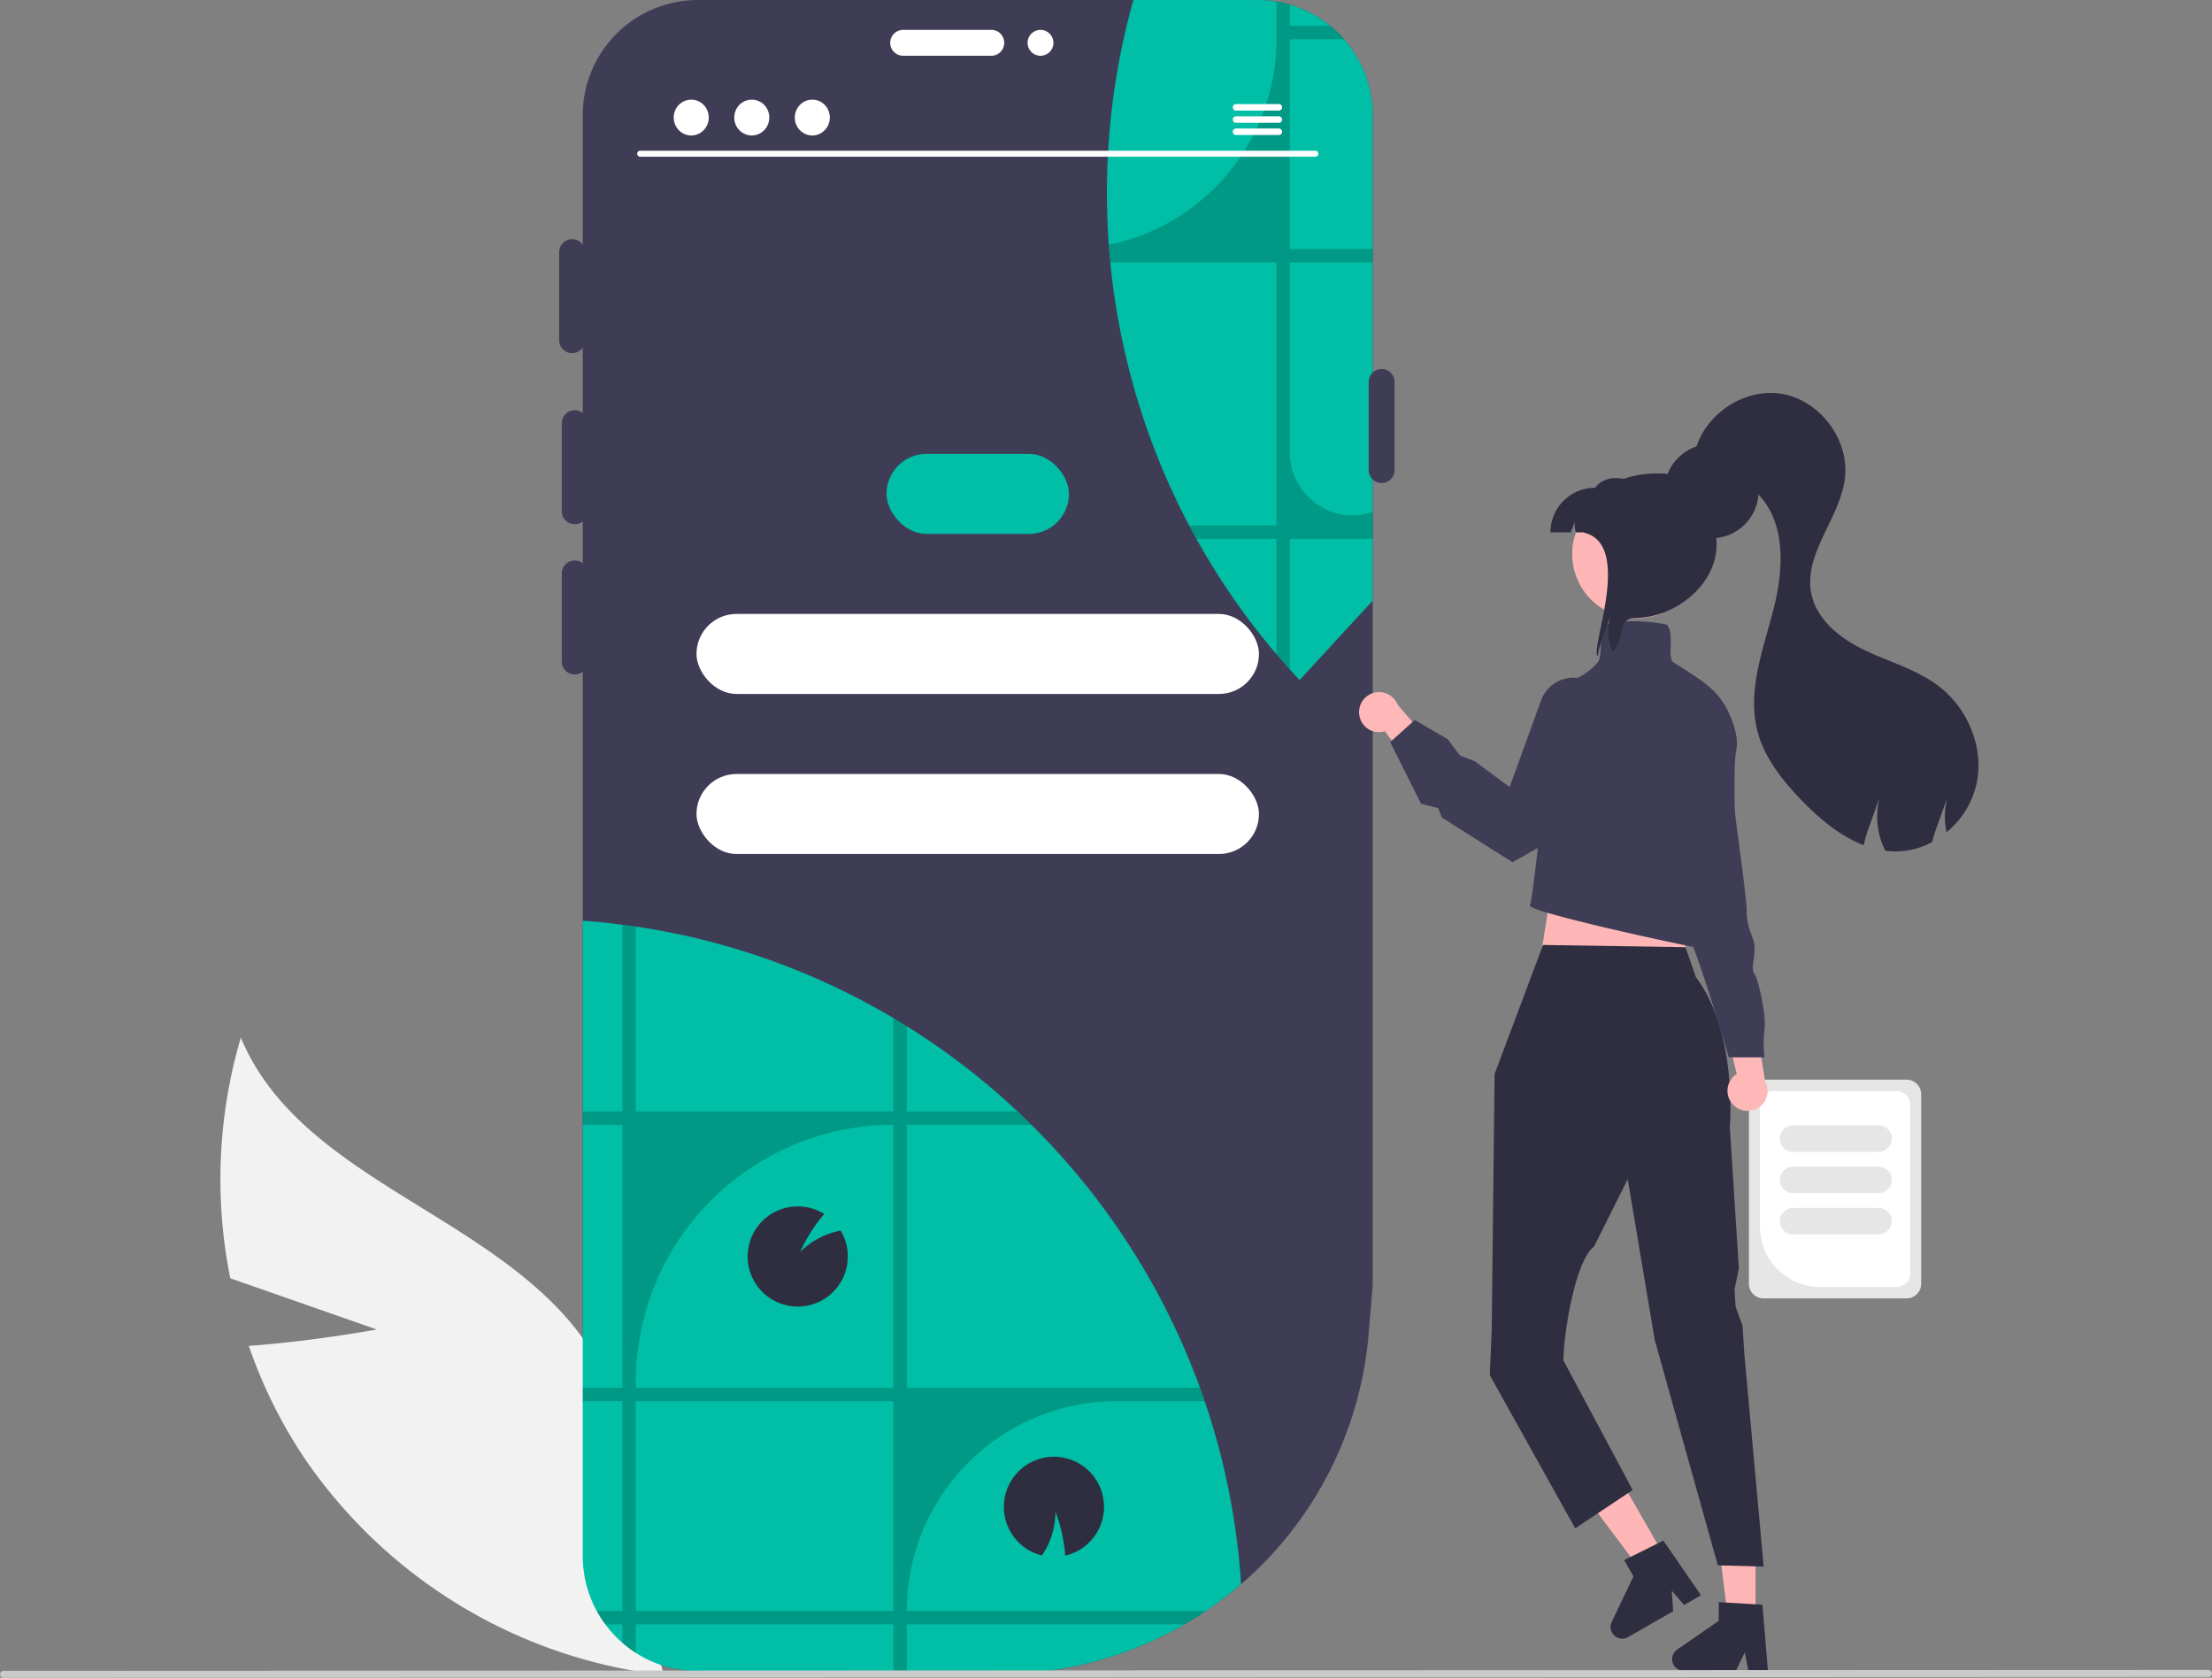 <svg xmlns="http://www.w3.org/2000/svg" data-name="Layer 1" width="751.131" height="569.602" viewBox="0 0 751.131 569.602" xmlns:xlink="http://www.w3.org/1999/xlink"><rect x="0" y="0" width="751.131" height="569.602" fill="#808080" stroke="none"/><path d="M690.56,204.26V601.49l-1.38,16.54a126.311,126.311,0,0,1-34.47,76.58q-4.23,4.425-8.85,8.38a123.197,123.197,0,0,1-11.94,9.09c-2.38,1.6-4.82,3.11-7.3,4.54a125.993,125.993,0,0,1-46.87,15.85H461.39a38.928,38.928,0,0,1-25.62-9.59,39.508,39.508,0,0,1-8.7-10.8,38.896,38.896,0,0,1-4.76-18.69V204.26a39.14,39.14,0,0,1,39.09-39.09H651.48c.45,0,.89.01,1.34.02.29.01.58.02.87.05.39.01.78.04,1.16.08.49.03.97.08,1.45.14.44.06.88.12,1.32.19.09.01.17.03.26.04.56.09,1.12.19,1.67.31.55.11,1.11.24,1.65.38.39.1.79.21,1.18.32.01,0,.03.01.04.01,1.15.34,2.29.73,3.41,1.18.35.13.7.28,1.04.43l.15.06c.28.12.55.24.82.37.81.37,1.61.78,2.4,1.21a40.162,40.162,0,0,1,3.77,2.36c.39.27.77.56,1.14.85.31.23.62.47.92.73a.304.304,0,0,1,.07.05c.04.03.08.07.12.1.27.21.53.43.78.65.49.42.97.86,1.44,1.31.13.12.26.24.39.37.13.12.25.25.38.38.13.12.25.25.37.37a1.893,1.893,0,0,1,.2.2c.36.38.71.77,1.05,1.16.43.49.85.99,1.24,1.5.34.42.66.84.97,1.27.29.39.56.78.83,1.18a3.281,3.281,0,0,1,.2.31c.28.41.54.83.8,1.25.65,1.06,1.24,2.16,1.78,3.27.2.42.39.83.57,1.25.23.51.44,1.02.64,1.53.08.19.15.39.22.58.11.29.21.58.31.87.11.32.22.65.32.97l.24.78c.14.47.26.93.38,1.4.07.28.14.56.2.85a39.063,39.063,0,0,1,.91,6.21c.01.26.03.51.04.77C690.55,203.07,690.56,203.66,690.56,204.26Z" transform="translate(-224.434 -165.17)" fill="#3f3d56"/><path d="M690.56,204.26V369.08l-24.82,26.96q-1.68-1.77-3.31-3.59-2.325-2.55-4.54-5.18c-.39-.45-.76-.89-1.14-1.34-.99-1.16-1.95-2.34-2.91-3.53a240.766,240.766,0,0,1-23.15-34.3c-.84-1.51-1.66-3.02-2.47-4.55a240.351,240.351,0,0,1-17.71-43.28c-.51-1.69-1-3.4-1.46-5.11a240.717,240.717,0,0,1-7.59-40.89c-.19-1.95-.36-3.89-.5-5.84,0-.05-.01-.11-.01-.16-.16-2.12-.27-4.24-.37-6.38a242.314,242.314,0,0,1,8.72-76.72h42.18c.45,0,.89.01,1.34.02.29.01.58.02.87.05.39.01.78.04,1.16.08.49.03.97.08,1.45.14.44.06.88.12,1.32.19.09.01.17.03.26.04h.01c.56.09,1.12.19,1.67.31.55.11,1.11.24,1.65.38.39.1.79.21,1.18.32.01,0,.03.01.04.01,1.15.34,2.28.73,3.4,1.18.35.13.7.28,1.04.43l.15.06c.28.12.55.24.82.37.81.37,1.61.78,2.4,1.21a40.162,40.162,0,0,1,3.77,2.36c.39.27.77.56,1.14.85.31.23.62.47.92.73a.304.304,0,0,1,.07.05h.01c.18.15.36.3.53.45.12.1.25.2.36.3.17.14.33.29.5.43.08.07.16.14.23.21.24.22.47.44.71.67.13.12.26.24.39.37.13.12.25.25.38.38.13.12.25.25.37.37l.01.01a.855.855,0,0,1,.19.19c.36.38.71.77,1.05,1.16.43.49.85.99,1.24,1.5.34.42.66.84.97,1.27.29.39.56.78.83,1.18a3.281,3.281,0,0,1,.2.31c.28.41.54.83.8,1.25.65,1.06,1.24,2.16,1.78,3.27.2.42.39.83.57,1.25.23.51.44,1.02.64,1.53.08.19.15.39.22.58.11.29.21.58.31.87.11.32.22.65.32.97l.24.78c.14.47.26.93.38,1.4.07.28.14.56.2.85a39.063,39.063,0,0,1,.91,6.21c.01.26.03.51.04.77C690.55,203.07,690.56,203.66,690.56,204.26Z" transform="translate(-224.434 -165.17)" fill="#00bfa6"/><path d="M690.57,254.27v-4.56H662.43V178.49h18.45c-.34-.39-.69-.78-1.05-1.16h-.01a.855.855,0,0,0-.19-.19v-.01h-.01c-.12-.12-.24-.25-.37-.37a4.441,4.441,0,0,0-.37-.38h-.01c-.13-.13-.26-.25-.39-.37-.24-.23-.47-.45-.71-.67-.07-.07-.15-.14-.23-.21-.17-.14-.33-.29-.5-.43-.11-.1-.24-.2-.36-.3-.17-.15-.35-.3-.53-.45H662.43v-7.24c-.01,0-.03-.01-.04-.01-.39-.11-.79-.22-1.18-.32-.54-.14-1.1-.27-1.65-.38-.55-.12-1.11-.22-1.67-.31v12.8a71.236,71.236,0,0,1-56.94,69.78c0,.05.01.11.01.16.14,1.95.31,3.89.5,5.84h56.43v89.28H628.22c.81,1.53,1.63,3.04,2.47,4.55h27.2v39.17q2.22,2.625,4.54,5.18V348.1h28.14v-9.18h-.01c-.09.03-.17.06-.26.09-13.71,4.61-27.87-5.79-27.87-20.26V254.27Z" transform="translate(-224.434 -165.17)" opacity="0.2"/><path d="M352.382,616.513,302.64,599.134a170.006,170.006,0,0,1,3.577-81.72c18.87,45.43,77.726,58.131,110.404,94.902a102.259,102.259,0,0,1,23.696,85.409l9.524,36.136A171.354,171.354,0,0,1,327.238,659.341a165.52,165.52,0,0,1-18.323-37.262C330.386,620.556,352.382,616.513,352.382,616.513Z" transform="translate(-224.434 -165.17)" fill="#f2f2f2"/><path d="M419.598,343.138a4.404,4.404,0,0,1-4.399-4.399V308.827a4.399,4.399,0,1,1,8.798,0v29.912A4.404,4.404,0,0,1,419.598,343.138Z" transform="translate(-224.434 -165.17)" fill="#3f3d56"/><rect x="301.033" y="154.085" width="61.948" height="27.168" rx="13.584" fill="#00bfa6"/><rect x="236.508" y="208.421" width="190.998" height="27.168" rx="13.584" fill="#fff"/><rect x="236.508" y="262.758" width="190.998" height="27.168" rx="13.584" fill="#fff"/><path d="M418.718,285.073a4.404,4.404,0,0,1-4.399-4.399V250.762a4.399,4.399,0,0,1,8.798,0v29.912A4.404,4.404,0,0,1,418.718,285.073Z" transform="translate(-224.434 -165.17)" fill="#3f3d56"/><path d="M526.728,179.703a4.404,4.404,0,0,1,4.399-4.399h29.912a4.399,4.399,0,0,1,0,8.798H531.127A4.404,4.404,0,0,1,526.728,179.703Z" transform="translate(-224.434 -165.17)" fill="#fff"/><path d="M419.598,394.165a4.404,4.404,0,0,1-4.399-4.399V359.854a4.399,4.399,0,1,1,8.798,0v29.912A4.404,4.404,0,0,1,419.598,394.165Z" transform="translate(-224.434 -165.17)" fill="#3f3d56"/><path d="M693.598,329.165a4.404,4.404,0,0,1-4.399-4.399V294.854a4.399,4.399,0,1,1,8.798,0v29.912A4.404,4.404,0,0,1,693.598,329.165Z" transform="translate(-224.434 -165.17)" fill="#3f3d56"/><circle cx="353.321" cy="14.533" r="4.399" fill="#fff"/><path d="M818.327,601.036V536.627a4.923,4.923,0,0,1,4.917-4.917h48.643a4.923,4.923,0,0,1,4.917,4.917v64.409a4.923,4.923,0,0,1-4.917,4.917H823.244A4.923,4.923,0,0,1,818.327,601.036Z" transform="translate(-224.434 -165.17)" fill="#e6e6e6"/><path d="M822.058,581.582V540.174a4.61,4.61,0,0,1,4.605-4.605H868.468a4.61,4.61,0,0,1,4.605,4.605v57.316a4.61,4.61,0,0,1-4.605,4.605H842.571A20.536,20.536,0,0,1,822.058,581.582Z" transform="translate(-224.434 -165.17)" fill="#fff"/><path d="M828.827,551.727a4.505,4.505,0,0,1,4.5-4.5h29a4.5,4.5,0,0,1,0,9h-29A4.505,4.505,0,0,1,828.827,551.727Z" transform="translate(-224.434 -165.17)" fill="#e6e6e6"/><path d="M828.827,565.727a4.505,4.505,0,0,1,4.5-4.5h29a4.5,4.5,0,0,1,0,9h-29A4.505,4.505,0,0,1,828.827,565.727Z" transform="translate(-224.434 -165.17)" fill="#e6e6e6"/><path d="M828.827,579.727a4.505,4.505,0,0,1,4.5-4.5h29a4.5,4.5,0,0,1,0,9h-29A4.505,4.505,0,0,1,828.827,579.727Z" transform="translate(-224.434 -165.17)" fill="#e6e6e6"/><polygon points="596.14 549.413 586.754 549.413 582.288 513.208 596.141 513.209 596.14 549.413" fill="#ffb6b6"/><path d="M824.773,732.405h-6.66l-1.189-6.288-3.045,6.288H796.214a3.971,3.971,0,0,1-2.256-7.239l14.107-9.743V709.067l14.838.886Z" transform="translate(-224.434 -165.17)" fill="#2f2e41"/><polygon points="565.113 528.194 556.97 532.862 535.089 503.675 547.108 496.785 565.113 528.194" fill="#ffb6b6"/><path d="M802.054,706.737l-5.778,3.313L792.117,705.186l.486,6.97-15.325,8.786a3.971,3.971,0,0,1-5.558-5.157l7.392-15.468-3.162-5.515,13.313-6.612Z" transform="translate(-224.434 -165.17)" fill="#2f2e41"/><polygon points="527.912 294.594 522.473 329.267 574.143 329.947 567.344 296.634 527.912 294.594" fill="#ffb6b6"/><path d="M748.407,485.971l-16.456,43.819-.931,82.848-.049,4.342-.645,15.035,29,52,19.521-13-23.521-44v-.125c0-8.094,3.853-33.705,10.375-38.497h0l11.459-22.909,9.165,54.532,21.428,76.559,15.572.441-6.572-72.3-.606-9.464-2.349-6.452-.375-5.858,1.481-7.117-3.072-48.016s2.807-32.067-11.558-50.989l-3.496-10.101Z" transform="translate(-224.434 -165.17)" fill="#2f2e41"/><path d="M812.819,540.063a6.76,6.76,0,0,1,1.348-10.277l-5.54-23.375,11.725,4.284,3.463,21.54a6.797,6.797,0,0,1-10.997,7.828Z" transform="translate(-224.434 -165.17)" fill="#ffb8b8"/><path d="M784.622,442.11,789.328,454.21s-2.017,12.1,1.344,14.789,2.017,2.689,2.017,4.706a10.341,10.341,0,0,0,4.033,7.395c2.689,2.017,14.789,43.023,14.789,43.023h12.1a37.912,37.912,0,0,1,0-9.411c.672-4.706-2.017-16.806-3.361-18.823s0-4.706,0-8.739-2.689-6.05-2.689-12.773-8.067-59.157-7.395-65.207-6.722-11.428-6.722-11.428h-6.722Z" transform="translate(-224.434 -165.17)" fill="#3f3d56"/><path d="M686,407.823a6.76,6.76,0,0,0,8.719,5.606l14.274,19.322,4.299-11.72L699.078,404.479a6.797,6.797,0,0,0-13.078,3.344Z" transform="translate(-224.434 -165.17)" fill="#ffb8b8"/><path d="M743.998,472.741a.515.515,0,0,1,.016-.533c.978-1.725,5.58-45.553,8.435-74.592l.037-.367.369.011c.076.002,7.519.144,14.082-7.172.858-.957.962-3.16,1.072-5.494.134-2.842.272-5.781,1.789-7.299l.066-.066.088-.03c6.388-2.128,17.174-.751,20.381-.01l.139.032.086.114c1.326,1.749,1.253,4.548,1.182,7.255-.064,2.435-.124,4.735.956,5.428q1.252.806,2.407,1.54c9.494,6.056,14.259,9.096,17.751,18.988,1.278,3.622,1.686,6.661,1.212,9.031-2.049,10.245,1.376,61.518,1.884,63.548a9.437,9.437,0,0,0,1.47,2.649c.848,1.222,1.581,2.277,1.159,3.085-.288.55-1.031.807-2.34.807C811.308,489.668,745.433,475.423,743.998,472.741Zm.677-.102Z" transform="translate(-224.434 -165.17)" fill="#3f3d56"/><path d="M714.147,442.768l-.11-.07-1.234-3.179-5.819-1.482L696.51,417.09l8.329-7.496,11.211,6.539,4.082,5.458,5.059,1.994,11.862,8.749L747.752,402.909A11.642,11.642,0,0,1,763.989,396.52l11.567,5.91.1.073c.185.184,4.507,4.622,3.772,12.736-.689,7.605-6.201,19.921-28.576,35.43l-12.831,7.218Z" transform="translate(-224.434 -165.17)" fill="#3f3d56"/><path d="M760.987,363.744a21.845,21.845,0,1,0-1.11-18.61c-.1.25-.19.5-.28.76A21.815,21.815,0,0,0,760.987,363.744Z" transform="translate(-224.434 -165.17)" fill="#ffb6b6"/><path d="M757.847,345.894c.94-2.63.53-1.26,1.48-3.88a6.539,6.539,0,0,0,.27,3.88h26.01v-15.12c-7.62-3.02-15.07-5.59-19.57,0a15.121,15.121,0,0,0-15.12,15.12Z" transform="translate(-224.434 -165.17)" fill="#2f2e41"/><path d="M767.067,387.924c.02-.28.05-.57.09-.85a29.448,29.448,0,0,1,1.69-6c.75-2.11,1.51-4.23,2.27-6.34a18.152,18.152,0,0,0,.85,11.52c4.39-3.42,1.62-11.24,7.36-11.24,13.8,0,28-11.19,28-25,0-13.8-5.92-24.12-19.72-24.12-13.81,0-25.01,6.32-25.28,20.12C779.327,350.014,763.857,386.524,767.067,387.924Z" transform="translate(-224.434 -165.17)" fill="#2f2e41"/><circle cx="581.168" cy="166.729" r="16" fill="#2f2e41"/><path d="M799.847,319.394l1.92-2.46c4.5,7.19,13.66,9.91,19.61,15.96,9.76,9.93,8.69,26.07,5.18,39.54-3.52,13.47-8.84,27.42-5.36,40.91,2.32,9,8.35,16.58,14.79,23.29,6.07,6.34,13.27,12.4,21.31,15.47a47.021,47.021,0,0,1,2.15-7.09c1.07-3,2.14-6.01,3.22-9a25.779,25.779,0,0,0,1.21,16.35c.22.54.47,1.08.73,1.61a27.661,27.661,0,0,0,4.65.21,26.105,26.105,0,0,0,11.27-3.16,55.949,55.949,0,0,1,1.92-6.01c1.07-3,2.14-6.01,3.22-9a25.414,25.414,0,0,0-.24,11.7,29.788,29.788,0,0,0,10.21-16.59c2.58-12.31-3.08-25.7-13.15-33.23-7.36-5.5-16.47-7.99-24.77-11.95-8.3-3.95-16.44-10.31-18.23-19.32-2.67-13.48,9.7-25.37,11.41-39,1.64-13.14-8.48-26.65-21.55-28.76C816.277,296.764,802.417,306.404,799.847,319.394Z" transform="translate(-224.434 -165.17)" fill="#2f2e41"/><path d="M645.867,702.987a123.198,123.198,0,0,1-11.94,9.09c-2.38,1.6-4.82,3.11-7.3,4.54a125.993,125.993,0,0,1-46.87,15.85h-118.36a38.927,38.927,0,0,1-25.62-9.59,39.507,39.507,0,0,1-8.7-10.8,38.896,38.896,0,0,1-4.76-18.69v-215.64q6.78.48,13.46,1.35c1.52.19,3.03.4,4.54.63a240.059,240.059,0,0,1,87.5,31.07c1.52.9,3.04,1.82,4.54,2.77a241.861,241.861,0,0,1,37.6,28.9q2.385,2.235,4.71,4.55a241.853,241.853,0,0,1,57.25,89.28q.825,2.265,1.6,4.56A240.536,240.536,0,0,1,645.867,702.987Z" transform="translate(-224.434 -165.17)" fill="#00bfa6"/><path d="M532.357,712.077a71.22,71.22,0,0,1,71.23-71.22h29.93q-.78-2.295-1.6-4.56h-99.56v-89.28h42.31q-2.325-2.31-4.71-4.55h-37.6v-28.9c-1.5-.95-3.02-1.87-4.54-2.77v31.67h-87.5v-62.74c-1.51-.23-3.02-.44-4.54-.63v63.37h-13.46v4.55h13.46v89.28h-13.46v4.56h13.46v71.22h-8.7a39.792,39.792,0,0,0,2.91,4.54h5.79v6.26a38.985,38.985,0,0,0,4.54,3.41v-9.67h87.5v15.85h4.54v-15.85h94.27c2.48-1.43,4.92-2.94,7.3-4.54Zm-4.54,0h-87.5v-71.22h87.5Zm0-75.78h-87.5v-1.77a87.508,87.508,0,0,1,87.5-87.51Z" transform="translate(-224.434 -165.17)" opacity="0.2"/><path d="M512.327,591.727a17.005,17.005,0,1,1-8-14.42,54.158,54.158,0,0,0-8.19,12.89,26.272,26.272,0,0,1,13.75-7.25A16.882,16.882,0,0,1,512.327,591.727Z" transform="translate(-224.434 -165.17)" fill="#2f2e41"/><path d="M570.306,688.748a17.005,17.005,0,1,1,15.853,4.54,54.159,54.159,0,0,0-3.323-14.906,26.272,26.272,0,0,1-4.596,14.849A16.882,16.882,0,0,1,570.306,688.748Z" transform="translate(-224.434 -165.17)" fill="#2f2e41"/><path d="M671.103,218.372H441.78a1.016,1.016,0,0,1,0-2.031H671.103a1.016,1.016,0,0,1,0,2.031Z" transform="translate(-224.434 -165.17)" fill="#fff"/><ellipse cx="234.726" cy="39.905" rx="5.95" ry="6.083" fill="#fff"/><ellipse cx="255.282" cy="39.905" rx="5.95" ry="6.083" fill="#fff"/><ellipse cx="275.838" cy="39.905" rx="5.95" ry="6.083" fill="#fff"/><path d="M658.727,200.499H644.125a1.106,1.106,0,0,0,0,2.211H658.727a1.106,1.106,0,0,0,0-2.211Z" transform="translate(-224.434 -165.17)" fill="#fff"/><path d="M658.727,204.649H644.125a1.106,1.106,0,0,0,0,2.211H658.727a1.106,1.106,0,0,0,0-2.211Z" transform="translate(-224.434 -165.17)" fill="#fff"/><path d="M658.727,208.794H644.125a1.106,1.106,0,0,0,0,2.211H658.727a1.106,1.106,0,0,0,0-2.211Z" transform="translate(-224.434 -165.17)" fill="#fff"/><path d="M974.375,734.465l-748.75.307a1.191,1.191,0,0,1,0-2.381l748.75-.307a1.191,1.191,0,0,1,0,2.381Z" transform="translate(-224.434 -165.17)" fill="#cacaca"/></svg>